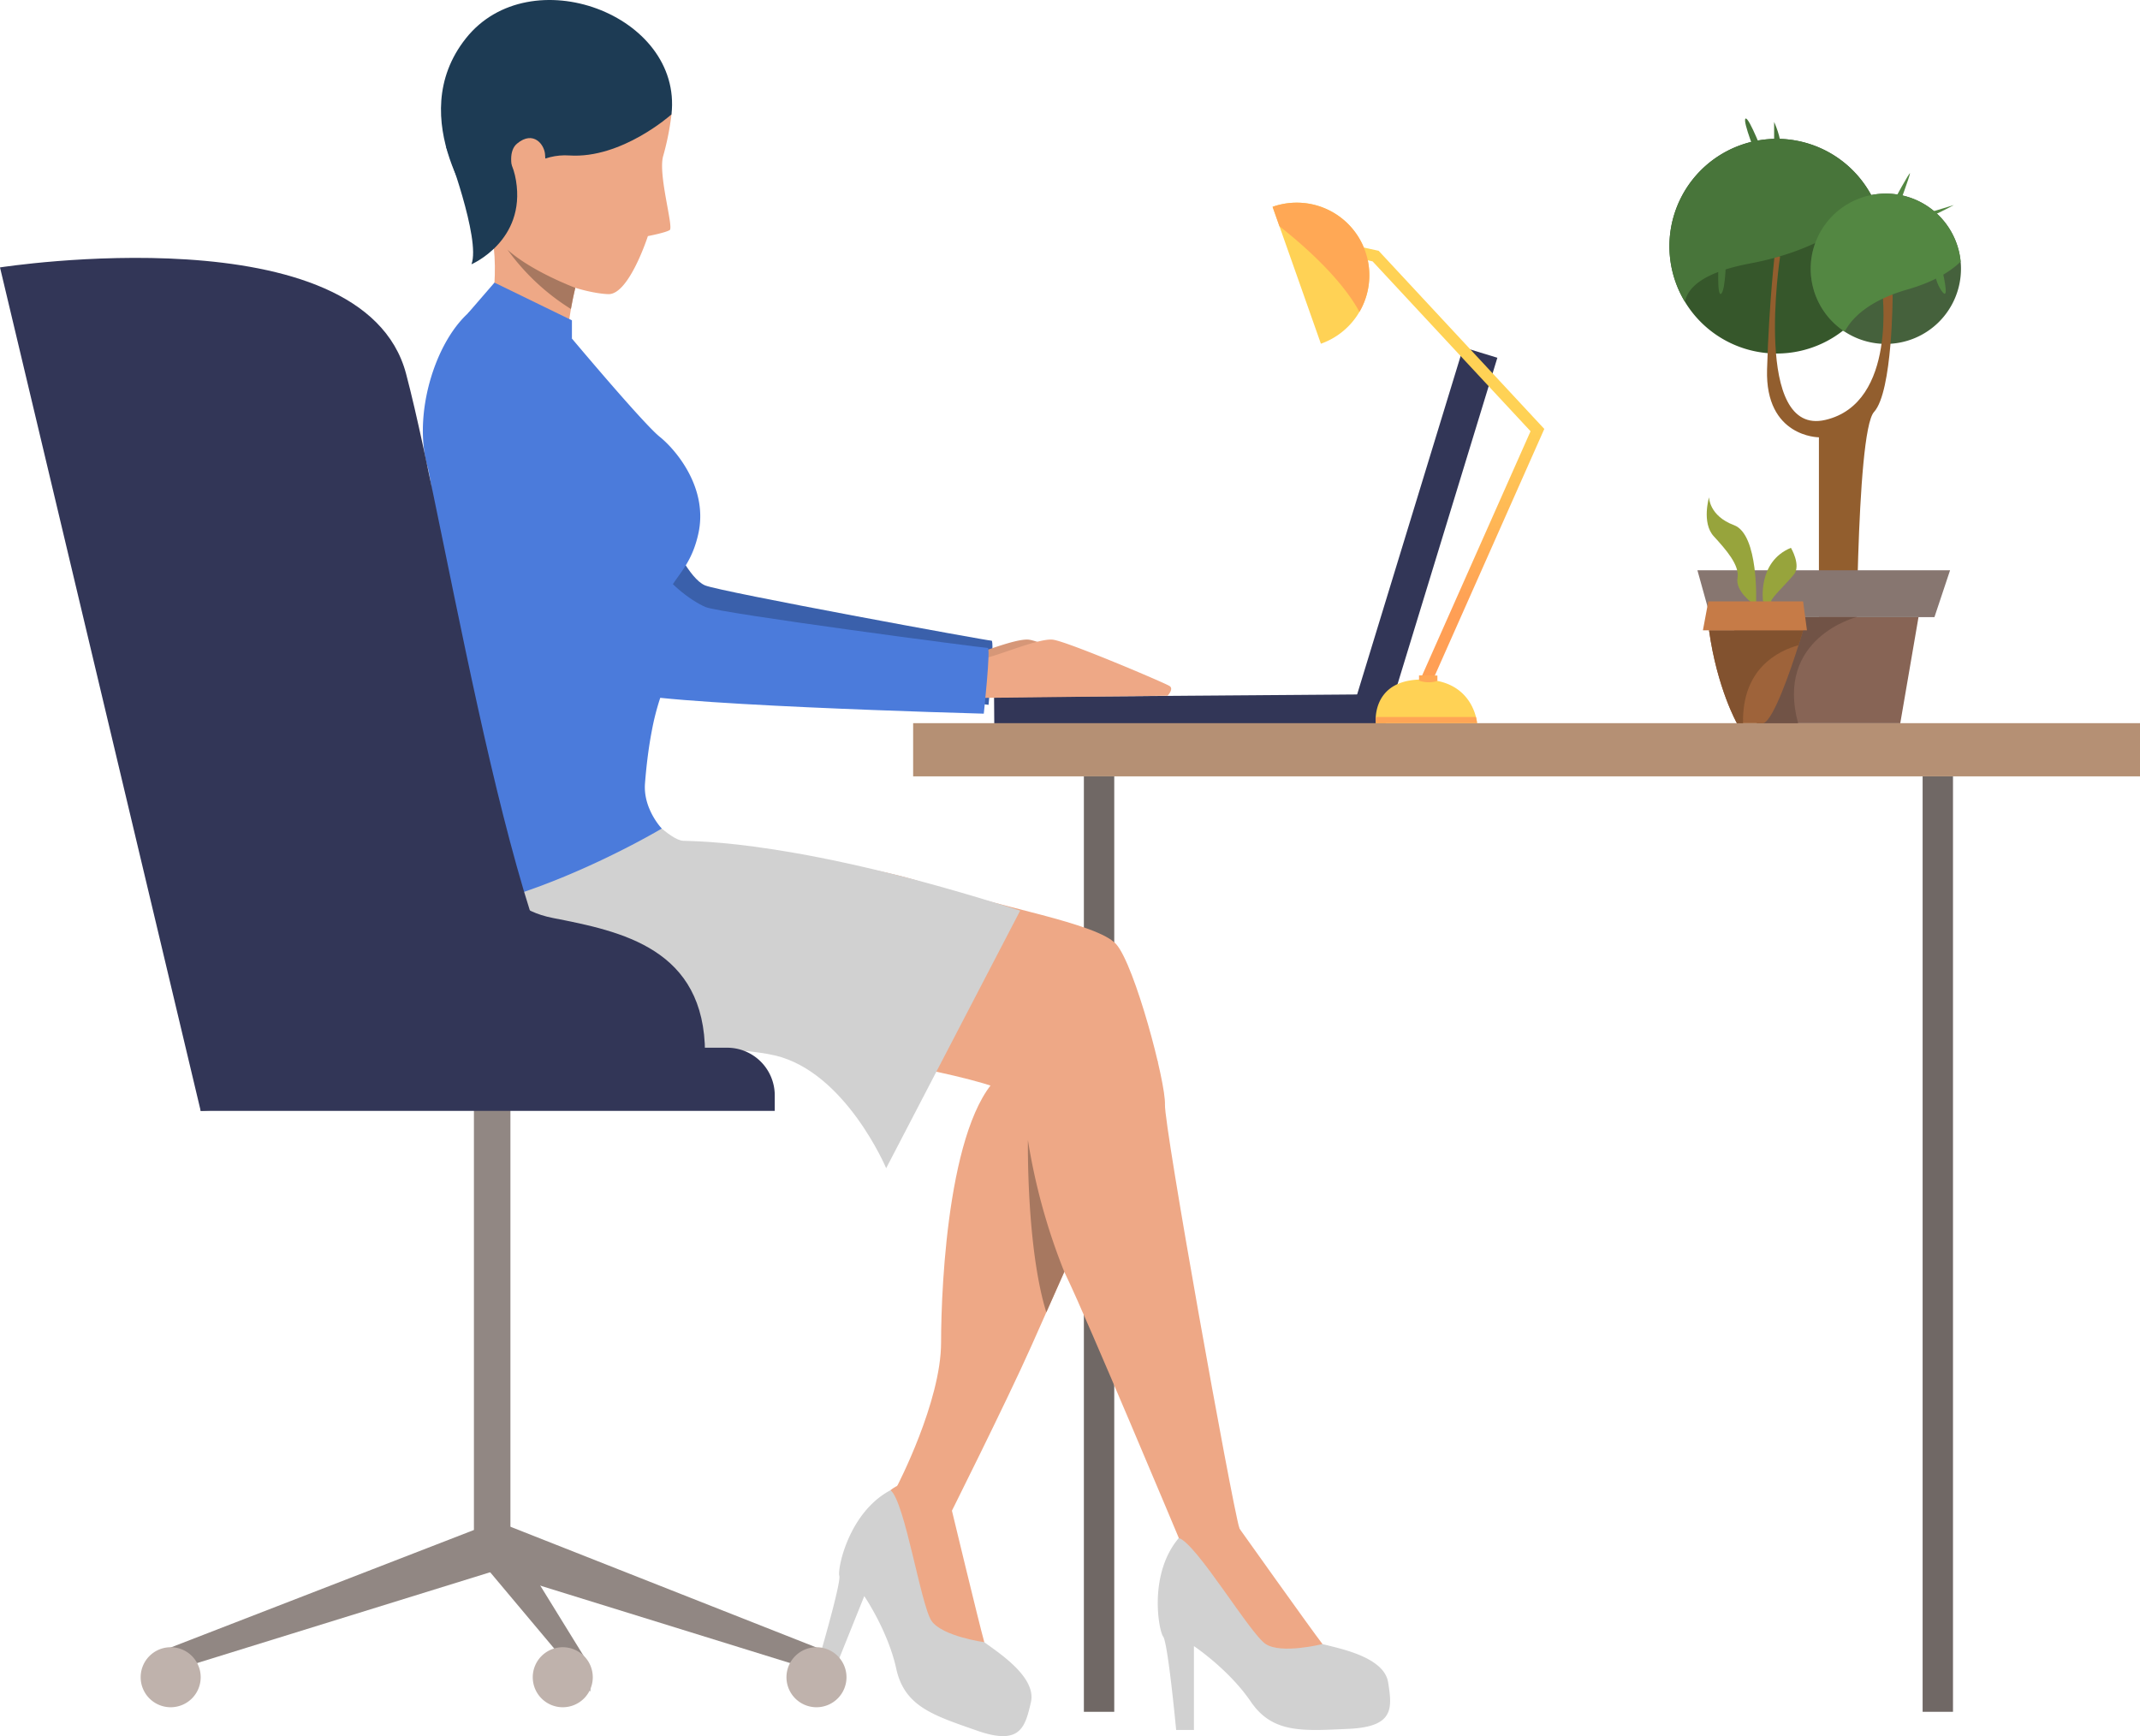 <svg xmlns="http://www.w3.org/2000/svg" xmlns:xlink="http://www.w3.org/1999/xlink" width="776.05" height="629.581" viewBox="0 0 776.05 629.581">
  <defs>
    <linearGradient id="linear-gradient" x1="0.5" y1="0.833" x2="0.5" y2="0.397" gradientUnits="objectBoundingBox">
      <stop offset="0" stop-color="#ff9f55"/>
      <stop offset="1" stop-color="#ffd255"/>
    </linearGradient>
    <linearGradient id="linear-gradient-2" x1="-275.263" y1="0.5" x2="-274.263" y2="0.5" xlink:href="#linear-gradient"/>
    <linearGradient id="linear-gradient-3" x1="-286.342" y1="0.5" x2="-285.342" y2="0.5" xlink:href="#linear-gradient"/>
  </defs>
  <g id="WFH1" transform="translate(-1234.852 -207.228)">
    <path id="Path_400" data-name="Path 400" d="M1530.941,804.666l-2.756,7.753-116.452-36.083,5.117-16.685Z" fill="#918783"/>
    <g id="Group_158" data-name="Group 158">
      <path id="Path_401" data-name="Path 401" d="M1445.435,344.782s5.869,9.6,13.171,22.27c8.277,14.368,14.914,27.264,16.71,30.453,3.652,6.49,9.454,19.534,15.2,22,5.288,2.27,102.8,20.16,103.923,20.06s-1.1,23.259-1.1,23.259-121.755-14.948-127.253-19.971-21.394-23.994-28.071-33.416c-6.359-8.973-16.112-23.693-21.286-30.037-5.782-7.091-17.915-31.356-2.489-43.459C1433.952,320.481,1440.691,337.682,1445.435,344.782Z" fill="#3a60ab"/>
    </g>
    <path id="Path_402" data-name="Path 402" d="M1570.789,444.37a98.97,98.97,0,0,0,11.3,1.653c3.654.115,20.559-7.55,25.967-6.82s40.689,15.719,42.291,16.812-.753,3.5-.753,3.5l-80.994.96Z" fill="#d69778"/>
    <rect id="Rectangle_34" data-name="Rectangle 34" width="141.109" height="12.924" transform="translate(1595.34 460.049) rotate(-0.434)" fill="#323657"/>
    <rect id="Rectangle_35" data-name="Rectangle 35" width="141.109" height="12.924" transform="translate(1724.229 468.123) rotate(-72.995)" fill="#323657"/>
    <g id="Group_159" data-name="Group 159">
      <rect id="Rectangle_36" data-name="Rectangle 36" width="11.011" height="339.226" transform="translate(1932.074 488.756)" fill="#706865"/>
    </g>
    <g id="Group_160" data-name="Group 160">
      <rect id="Rectangle_37" data-name="Rectangle 37" width="444.907" height="19.288" transform="translate(2010.902 488.759) rotate(180)" fill="#b59074"/>
    </g>
    <g id="Group_161" data-name="Group 161">
      <rect id="Rectangle_38" data-name="Rectangle 38" width="11.011" height="339.226" transform="translate(1638.922 827.985) rotate(180)" fill="#706865"/>
    </g>
    <rect id="Rectangle_39" data-name="Rectangle 39" width="13.236" height="167.069" transform="translate(1406.715 605.249)" fill="#918783"/>
    <path id="Path_403" data-name="Path 403" d="M1579.478,752.616a71.218,71.218,0,0,0,2.527,15.984c1.757,6.306,5.287,30.723,9.793,34.139s19.042,12.467,16.907,21.765-3.942,15.787-19.635,10.279-26.186-8.657-29.2-22.431-11.6-26.314-11.6-26.314l-11.344,28.213-5.982-2.4s9.045-30.474,8.268-33.193,4.146-26.93,23.128-32.928S1579.478,752.616,1579.478,752.616Z" fill="#d1d1d1"/>
    <path id="Path_404" data-name="Path 404" d="M1684.312,761.514a71.171,71.171,0,0,0,8.307,13.886c3.982,5.2,16.366,26.534,21.822,28.022s22.318,4.463,23.806,13.887,2.231,16.118-14.383,16.862-27.526,1.736-35.461-9.919-20.582-20.086-20.582-20.086v30.409h-6.447s-2.976-31.649-4.711-33.881-6.2-26.533,9.174-39.18S1684.312,761.514,1684.312,761.514Z" fill="#d1d1d1"/>
    <path id="Path_405" data-name="Path 405" d="M1654.7,592.2l-33.893,76.251c-2.37,5.346-4.585,10.327-6.519,14.672-2.263,5.094-4.142,9.315-5.435,12.23-8.986,20.215-31.088,64.3-31.088,64.3s-16.63.634-17.594-13.487c0,0,15.955-30.595,15.955-52.091s2.886-84.829,23.424-98.52C1624.6,578.854,1640.863,575.693,1654.7,592.2Z" fill="#eea886"/>
    <path id="Path_406" data-name="Path 406" d="M1471.834,507.624s4.172,4.172,7.7,5.134,62.575,5.456,89.852,14.441,63.538,14.761,70.277,22.463,17.97,50.06,17.649,58.083,23.971,143.218,27,153.769c1.6,5.593-21.97,3.451-21.97,3.451s-33.494-79.887-40.648-94.645c-13.144-27.115-13.8-60.329-18.612-65.463s-58.4-16.687-89.21-16.687-99.8,2.567-107.181-1.6-53.589-34.658-34.335-75.412S1471.834,507.624,1471.834,507.624Z" fill="#eea886"/>
    <path id="Path_407" data-name="Path 407" d="M1604.808,537.452l-48.595,93.4s-14.72-34.9-40.405-40.9-128.188-2.784-128.188-2.784-47.037-59.5-6.758-90.714,87.319,4.912,87.319,4.912,9.718,10.532,14.419,10.767S1524.8,511.826,1604.808,537.452Z" fill="#d1d1d1"/>
    <path id="Path_408" data-name="Path 408" d="M1714.441,803.422s-14.879,3.72-20.582,0-25.093-36.493-31.517-38.457c0,0,6.224-12.626,21.97-3.451C1684.312,761.514,1710.225,797.966,1714.441,803.422Z" fill="#eea886"/>
    <path id="Path_409" data-name="Path 409" d="M1591.8,802.739s-15.192-2.1-19.1-7.678-9.668-43.22-14.9-47.438c0,0,10.484-9.394,21.671,4.993C1579.478,752.616,1589.922,796.1,1591.8,802.739Z" fill="#eea886"/>
    <path id="Path_410" data-name="Path 410" d="M1436.568,212.269c11.739-.568,37.774,5.337,41.786,36.445a96.834,96.834,0,0,1-2.974,14.977c-2.035,6.589,3.869,26.018,2.328,26.976s-7.907,2.182-7.907,2.182-6.848,21.226-14.3,21.044-35.659-6.006-48.945-32.411S1389.169,214.564,1436.568,212.269Z" fill="#eea886"/>
    <path id="Path_411" data-name="Path 411" d="M1445.435,304.212s-.916,2.974-1.957,7.39c-.533,2.256-1.1,4.885-1.589,7.683-1.351,7.746-2.145,16.8-.138,22.823,0,0-16.474,5.708-29.49-17.575,0,0,5.59-25.085-1.674-40.3S1445.435,304.212,1445.435,304.212Z" fill="#eea886"/>
    <path id="Path_412" data-name="Path 412" d="M1478.354,248.714s-18.009,16.169-37.059,14.888c-19.345-1.3-31.9,22.872-31.9,22.872s-28.795-36.136-5.582-65.356S1482.47,212.456,1478.354,248.714Z" fill="#1d3b54"/>
    <path id="Path_413" data-name="Path 413" d="M1432.525,263.46c-.1-3.662-4.177-9.155-10.176-4.153s2.069,22.411,6.985,20.7S1432.631,267.243,1432.525,263.46Z" fill="#eea886"/>
    <path id="Path_414" data-name="Path 414" d="M1443.478,311.6c-.533,2.256-1.1,4.885-1.589,7.683a81.675,81.675,0,0,1-23-21.511C1427.634,305.682,1443.478,311.6,1443.478,311.6Z" fill="#a77860"/>
    <path id="Path_415" data-name="Path 415" d="M1488.137,400.584c-3.468,16.07-12.592,16.914-12.038,28.785s4.1,12.891-2.041,31.608a91.773,91.773,0,0,0-2.8,11.09c-.085.454-.177.911-.256,1.371-.4,2.161-.74,4.336-1.037,6.485-.546,3.975-.939,7.854-1.213,11.394-.724,9.237,6.08,16.37,6.08,16.37s-60.065,35.986-101.3,30.935c0,0,10.678-44.874,16.556-60.286s4.1-86.642-.221-101.926c-6.383-22.557,6.369-56.375,23.8-60.778l27.032,12.52s27.231,32.518,33.339,37.424S1491.657,384.287,1488.137,400.584Z" fill="#4b7bdb"/>
    <path id="Path_416" data-name="Path 416" d="M1620.81,668.448c-2.37,5.346-4.585,10.327-6.519,14.672-7.273-23.387-6.675-62.477-6.675-62.477A222.032,222.032,0,0,0,1620.81,668.448Z" fill="#a77860"/>
    <path id="Rectangle_40" data-name="Rectangle 40" d="M0,0H190.9a17.276,17.276,0,0,1,17.276,17.276v5.635a0,0,0,0,1,0,0H0a0,0,0,0,1,0,0V0A0,0,0,0,1,0,0Z" transform="translate(1307.631 587.161)" fill="#323657"/>
    <path id="Path_417" data-name="Path 417" d="M1415.956,514.086s-5.248,21.225,19.464,26.048,55.1,10.981,55.1,49.1h-85.7Z" fill="#323657"/>
    <path id="Path_418" data-name="Path 418" d="M1307.631,610.072,1234.852,304.2s131.573-20.555,147.248,38.53,41.463,234.588,72.814,245.44S1307.631,610.072,1307.631,610.072Z" fill="#323657"/>
    <path id="Path_419" data-name="Path 419" d="M1396.615,260.5s12.655,33.429,9.213,42.558c0,0,19.752-8.438,16.147-30.338S1396.615,260.5,1396.615,260.5Z" fill="#1d3b54"/>
    <path id="Path_420" data-name="Path 420" d="M1442.255,330.006V323.39l-28.087-13.677-9.717,11.227Z" fill="#4b7bdb"/>
    <path id="Path_421" data-name="Path 421" d="M1541.824,815.449a10.883,10.883,0,1,1-10.883-10.882A10.884,10.884,0,0,1,1541.824,815.449Z" fill="#bfb2ac"/>
    <path id="Path_422" data-name="Path 422" d="M1296.748,804.666l2.756,7.753,116.452-36.083-5.581-15.7Z" fill="#918783"/>
    <path id="Path_423" data-name="Path 423" d="M1448.893,811.589v9.019l-37.16-44.272,5.117-16.685Z" fill="#918783"/>
    <path id="Path_424" data-name="Path 424" d="M1449.817,815.449a10.883,10.883,0,1,1-10.883-10.882A10.884,10.884,0,0,1,1449.817,815.449Z" fill="#bfb2ac"/>
    <path id="Path_425" data-name="Path 425" d="M1307.631,815.449a10.883,10.883,0,1,1-10.883-10.882A10.883,10.883,0,0,1,1307.631,815.449Z" fill="#bfb2ac"/>
    <path id="Path_426" data-name="Path 426" d="M1579.45,444.37a98.98,98.98,0,0,0,11.3,1.653c3.655.115,20.559-7.55,25.968-6.82s40.689,15.719,42.29,16.812-.752,3.5-.752,3.5l-80.994.96Z" fill="#eea886"/>
    <g id="Group_162" data-name="Group 162">
      <path id="Path_427" data-name="Path 427" d="M1443.487,361.169s5.237,6,12.538,18.678c8.278,14.368,14.99,28.565,16.786,31.755,3.652,6.489,12.17,13.3,17.92,15.768,5.288,2.27,101.208,14.923,102.328,14.822s-1.446,23.834-1.446,23.834-126.137-3.372-131.634-8.395-21.394-23.993-28.072-33.416c-6.359-8.973-16.112-23.693-21.285-30.037-5.783-7.091-17.916-31.356-2.49-43.458C1427.842,335.257,1438.743,354.068,1443.487,361.169Z" fill="#4b7bdb"/>
    </g>
    <g id="Group_163" data-name="Group 163">
      <path id="Path_428" data-name="Path 428" d="M1879.186,335.43a38.926,38.926,0,1,0-33.309-18.765A38.939,38.939,0,0,0,1879.186,335.43Z" fill="#36572b"/>
      <path id="Path_429" data-name="Path 429" d="M1918.731,331.938a27.25,27.25,0,0,0,27.248-27.247c0-.869-.038-1.727-.121-2.576a27.251,27.251,0,1,0-27.127,29.823Z" fill="#45613c"/>
      <path id="Path_430" data-name="Path 430" d="M1878.551,298.54s-2.17,18.084-2.893,42.677,18.807,24.594,18.807,24.594V455.9h13.558s-.322-91.89,6.43-99.285,6.752-42.438,6.752-42.438l-3.859-2.251s5.787,41.475-20.576,47.583-16.4-59.157-16.4-59.157Z" fill="#925e2e"/>
      <path id="Path_431" data-name="Path 431" d="M1869.541,302.761c22.353-4.176,37.076-13.84,45.033-22.526a38.942,38.942,0,1,0-68.7,36.43C1846.947,311.37,1852.744,305.9,1869.541,302.761Z" fill="#48753a"/>
      <path id="Path_432" data-name="Path 432" d="M1926.689,312.166c9.032-2.6,15.152-6.179,19.169-10.051a27.248,27.248,0,1,0-42.047,25.377C1906.574,322.274,1912.824,316.158,1926.689,312.166Z" fill="#538742"/>
      <path id="Path_433" data-name="Path 433" d="M1942.027,414.02H1850.4l4.723,17h81.236Z" fill="#877670"/>
      <path id="Path_434" data-name="Path 434" d="M1930.579,431.023h-68l9.445,38.464h51.945Z" fill="#876455"/>
      <path id="Path_435" data-name="Path 435" d="M1921.2,280.863l2.349.724s3.7-10.047,3.938-11.413S1921.2,280.863,1921.2,280.863Z" fill="#538742"/>
      <path id="Path_436" data-name="Path 436" d="M1943.407,281.587l-11.654,3.537s.08,1.045,1.607,1.045S1943.407,281.587,1943.407,281.587Z" fill="#538742"/>
      <path id="Path_437" data-name="Path 437" d="M1939.388,306.022h-2.974s.563,4.42,2.974,7.233S1939.388,306.022,1939.388,306.022Z" fill="#538742"/>
      <path id="Path_438" data-name="Path 438" d="M1867.853,250.24c-1.205.885,4.26,14.227,4.26,14.227h2.733S1869.059,249.356,1867.853,250.24Z" fill="#48753a"/>
      <path id="Path_439" data-name="Path 439" d="M1880.553,261.171c.482-3.616-2.331-9.725-2.331-9.725v9.163S1880.07,264.788,1880.553,261.171Z" fill="#48753a"/>
      <path id="Path_440" data-name="Path 440" d="M1859.012,313.752c1.688-1.381,1.768-13.518,1.768-13.518l-2.652.965S1857.324,315.133,1859.012,313.752Z" fill="#48753a"/>
      <path id="Path_441" data-name="Path 441" d="M1908.053,431.024h-45.475l9.445,38.463h14.892C1878.5,438.536,1908.053,431.024,1908.053,431.024Z" fill="#715346"/>
    </g>
    <g id="Group_164" data-name="Group 164">
      <path id="Path_442" data-name="Path 442" d="M1874.414,469.487c3.731-1.554,9.756-19.172,12.656-28.3,1.029-3.237,1.665-5.4,1.665-5.4h-34.12c2.949,21.062,10.11,33.7,10.11,33.7Z" fill="#9e633a"/>
      <path id="Path_443" data-name="Path 443" d="M1877.151,425.3c0-1.226,5.476-6.357,8.215-9.708s-1.053-9.708-1.053-9.708c-12.216,5.055-10.11,19.416-10.11,19.416S1877.151,426.521,1877.151,425.3Z" fill="#97a43c"/>
      <path id="Path_444" data-name="Path 444" d="M1870.2,425.84h1.474s1.054-24.8-8-28.174-9.057-10.109-9.057-10.109-2.738,9.267,1.685,14.111,9.478,10.531,8.636,15.165S1870.2,425.84,1870.2,425.84Z" fill="#97a43c"/>
      <path id="Path_445" data-name="Path 445" d="M1887.07,441.192c1.029-3.237,1.665-5.4,1.665-5.4h-34.12c2.949,21.062,10.11,33.7,10.11,33.7h2.227C1866.537,449.766,1879.523,443.289,1887.07,441.192Z" fill="#82522f"/>
      <path id="Path_446" data-name="Path 446" d="M1888.728,425.3h-34.372l-1.956,10.493h37.726Z" fill="#c67b47"/>
    </g>
    <g id="Group_166" data-name="Group 166">
      <g id="Group_165" data-name="Group 165">
        <path id="Path_447" data-name="Path 447" d="M1794.877,362.776l-39.692,89.41-1.066,2.4a10.677,10.677,0,0,1-4.414-.459l.876-1.971,39.311-88.546-57.283-61.6-8.6-1.868.9-4.125,9.891,2.153Z" fill="url(#linear-gradient)"/>
      </g>
      <path id="Path_448" data-name="Path 448" d="M1733.753,469.471h36.737a14.147,14.147,0,0,0-.4-2.233c-1.1-4.362-5.131-13.6-19.427-13.6s-16.617,9.236-16.914,13.6A13.594,13.594,0,0,0,1733.753,469.471Z" fill="url(#linear-gradient-2)"/>
      <path id="Path_449" data-name="Path 449" d="M1696.342,282.223l2.482,7.032,15.039,42.618a26.325,26.325,0,0,0-17.521-49.65Z" fill="url(#linear-gradient-3)"/>
      <path id="Path_450" data-name="Path 450" d="M1756.111,452.194v1.959a9.723,9.723,0,0,1-1.992.434,10.677,10.677,0,0,1-4.414-.459c-.166-.054-.257-.091-.257-.091v-1.888l1.133.008,4.6.029Z" fill="#ffa855"/>
      <path id="Path_451" data-name="Path 451" d="M1733.753,469.471h36.737a14.147,14.147,0,0,0-.4-2.233h-36.341A13.594,13.594,0,0,0,1733.753,469.471Z" fill="#ffa555"/>
      <path id="Path_452" data-name="Path 452" d="M1696.342,282.223l2.482,7.032c8.777,6.921,22.4,18.888,29.01,31.073a26.327,26.327,0,0,0-31.492-38.105Z" fill="#ffa855"/>
    </g>
  </g>
</svg>
